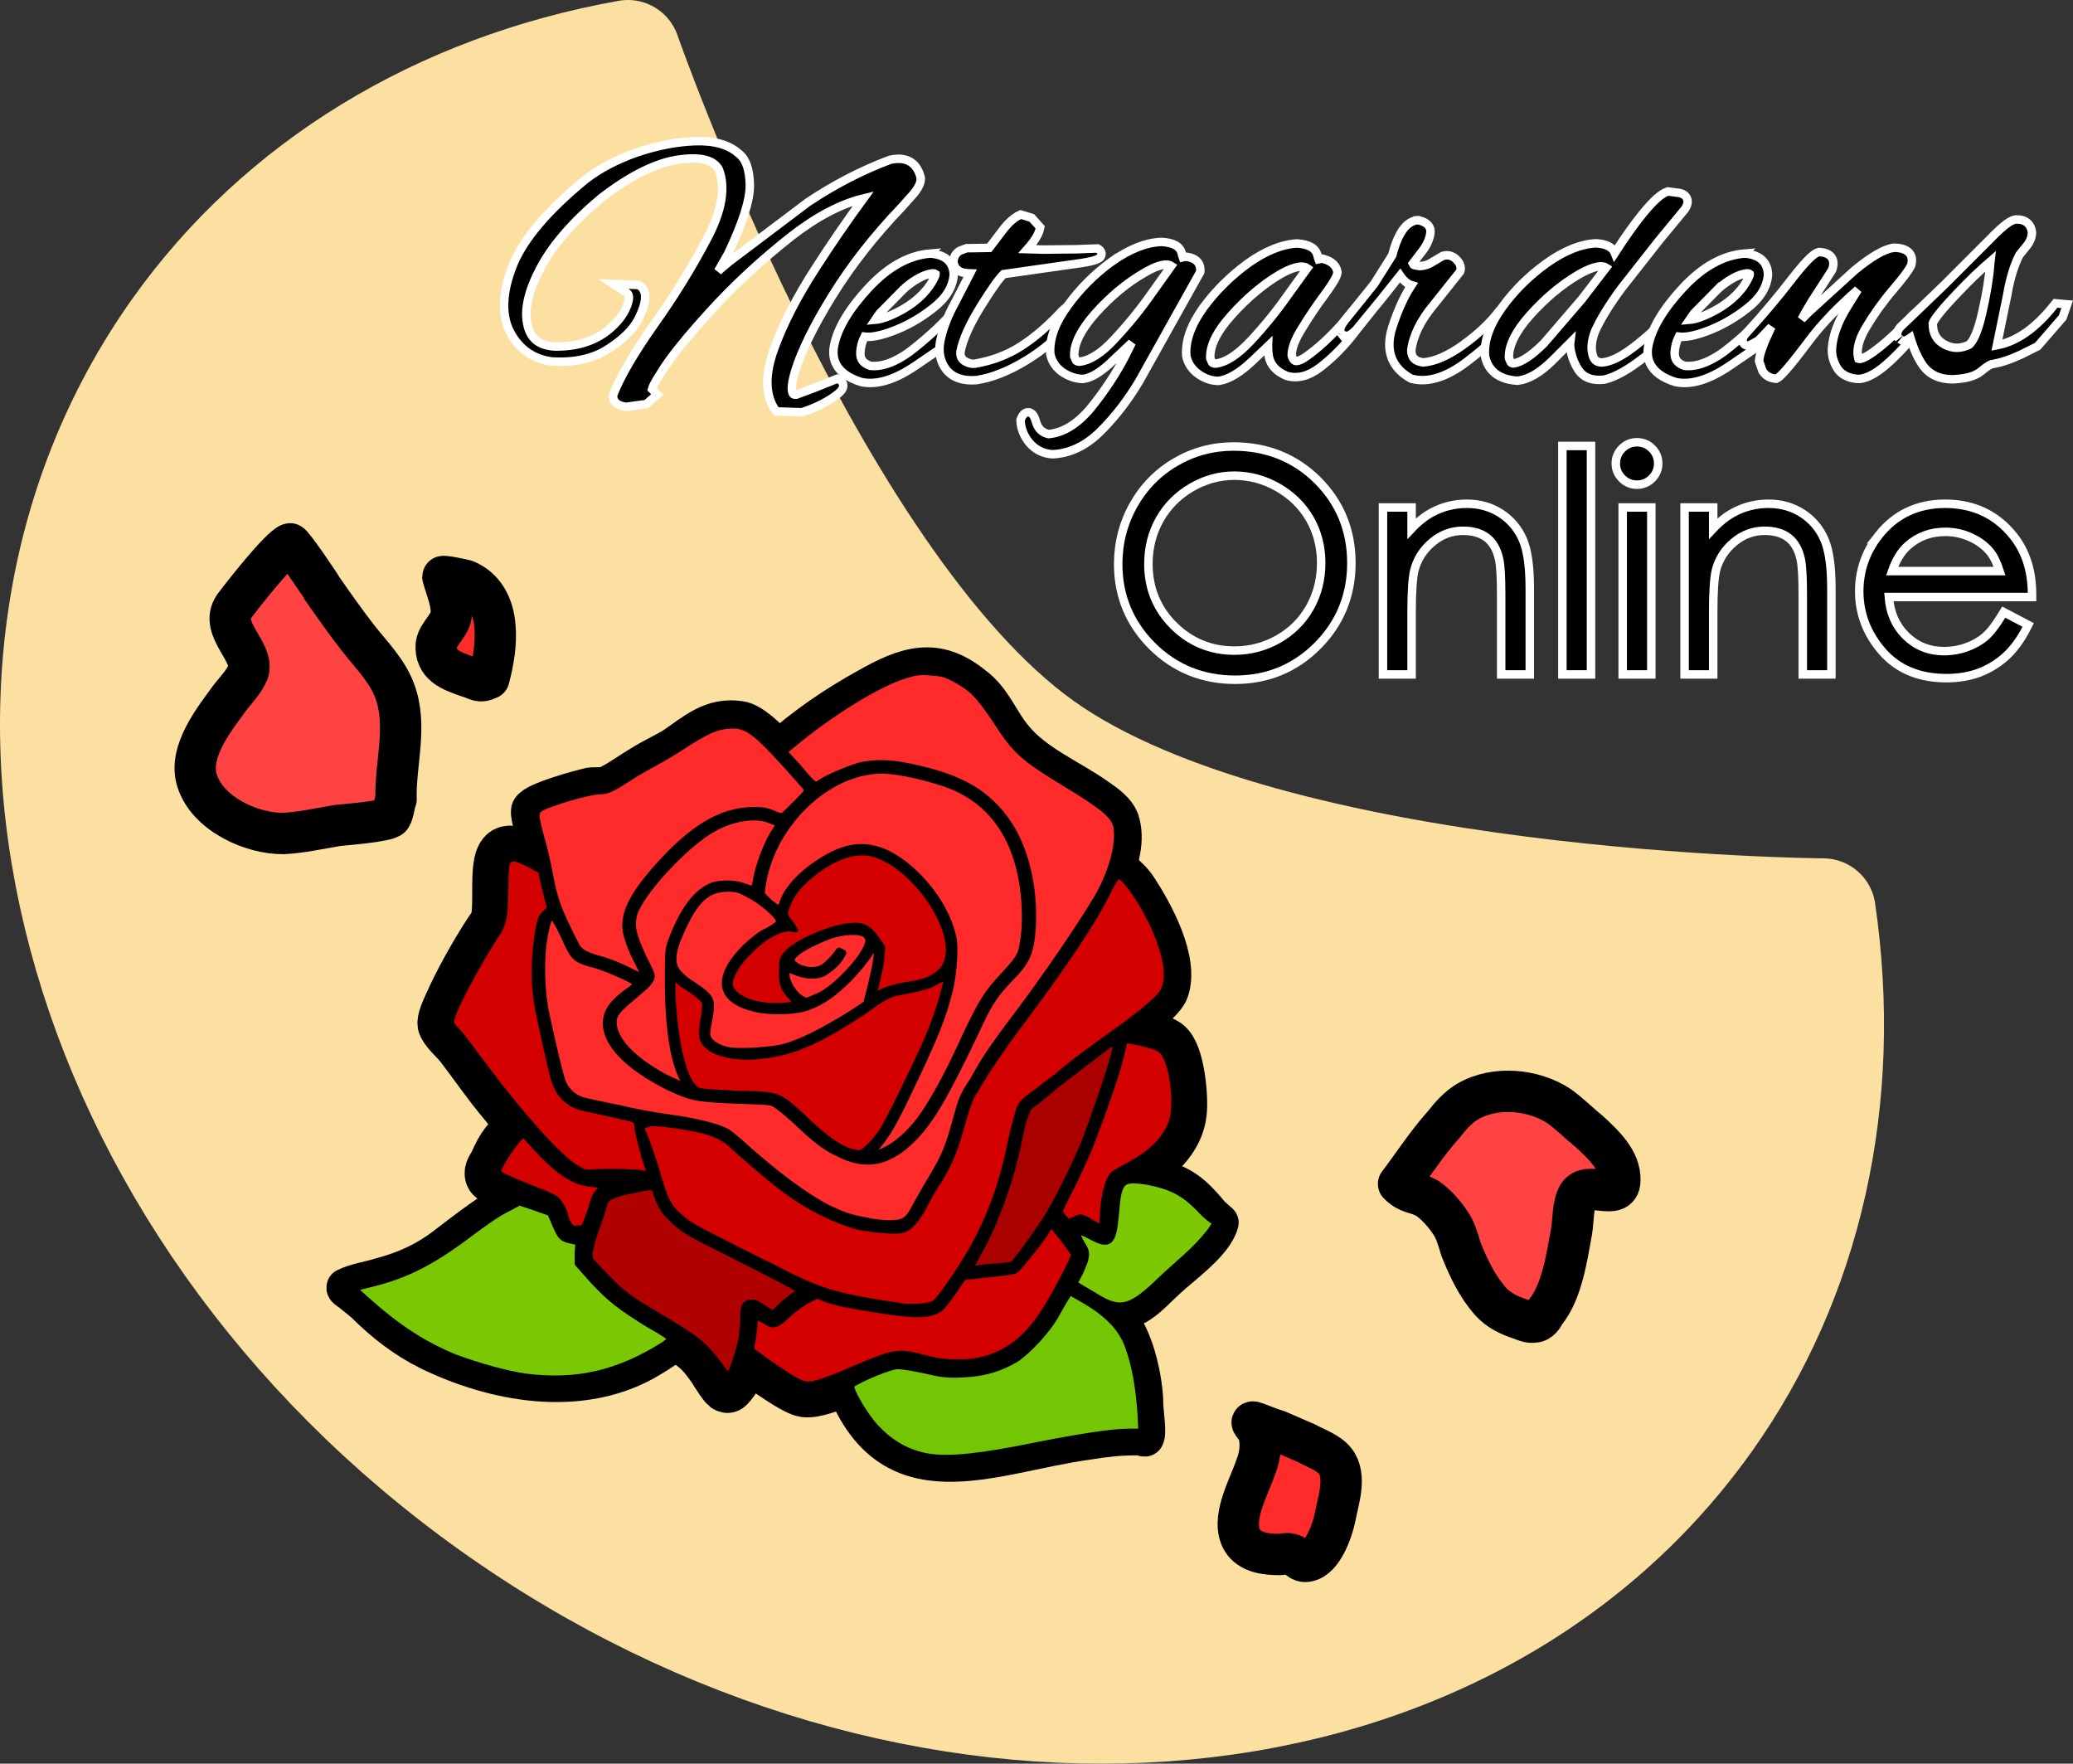 <?xml version="1.0" encoding="utf-8"?>
<!DOCTYPE svg PUBLIC "-//W3C//DTD SVG 20000303 Stylable//EN"   "http://www.w3.org/TR/2000/03/WD-SVG-20000303/DTD/svg-20000303-stylable.dtd">
<!-- Generator: Adobe Illustrator 9.0, SVG Export Plug-In  -->
<svg xmlns="http://www.w3.org/2000/svg" width="488.9pt" height="415.882pt" viewBox="0 0 488.9 415.882" xml:space="preserve">
	<rect x="0" y="0" width="488.9" height="415.882" fill="#333333" stroke="none"/>
	<g id="Layer_x0020_1" style="fill-rule:nonzero;clip-rule:nonzero;stroke:#000000;stroke-miterlimit:4;">
		<path style="fill-rule:evenodd;clip-rule:evenodd;fill:#FBE0A1;stroke:#FBE0A1;stroke-width:24.75;stroke-linecap:round;stroke-linejoin:round;" d="M429.979,214.774c0,0-129.812-0.811-183.922-39.399c-54.656-38.978-97.968-163-97.968-163
			C103.218,20.368,65.668,43.444,41.453,77.4c-58.789,82.437-25.64,206.882,74.23,278.104c99.869,71.22,228.508,62.152,287.295-20.282c23.956-33.592,33.466-76.118,27.002-120.447z"/>
		<path style="fill:#FF4343;stroke-width:9.75;stroke-linecap:round;stroke-linejoin:round;" d="M93.406,188.489c-0.258-8.357,2.789-17.226-0.31-25.547c-1.794-4.867-5.625-8.606-8.668-12.512c-3.044-3.905-5.773-7.816-8.501-11.726
			c-0.165-0.47-7.068-10.638-7.54-10.475c-2.355,0.817-11.364,12.282-13.225,14.828c-3.564,5.248,5.021,10.821,3.341,15.416c-0.919,2.218-2.633,3.973-4.032,5.727c-3.723,5.092-10.25,13.056-7.958,19.967c2.458,7.7,12.768,12.462,20.337,12.372
			c4.256-0.21,8.659-1.209,12.751-1.89c1.417-0.175,11.818-0.932,12.593-2.045c0.62-0.953,0.752-3.005,1.212-4.114z"/>
		<path style="fill:#FF2A2A;stroke-width:9.75;stroke-linecap:round;stroke-linejoin:round;" d="M115.298,159.993c1.056-3.957,1.793-8.225,1.428-12.32c-0.373-4.728-2.475-8.96-6.912-10.798c-0.476-0.152-5.377-1.197-5.373-0.882c0.661,2.516,2.12,5.81,1.995,8.493
			c0.036,2.838-3.096,4.769-3.537,7.455c-0.414,4.894,3.546,6.266,7.505,7.637c2.216,0.604,2.543,1.546,4.895,0.415z"/>
		<path style="fill:#FF4343;stroke-width:9.75;stroke-linecap:round;stroke-linejoin:round;" d="M329.839,279.159c3.567-4.685,6.69-9.592,10.705-14.052c1.561-2.006,3.345-4.015,5.575-5.352c6.468-3.792,15.612-2.9,21.634,1.115c2.453,1.783,4.684,4.015,7.136,6.021
			c3.122,2.899,7.36,6.691,7.138,11.598c-0.224,4.907-7.583-0.223-9.813,3.346c-1.338,2.229-1.114,5.799-1.562,8.476c-1.113,6.021-2.23,14.272-6.244,19.18c-0.447,0.892-1.339,2.23-2.454,2.23c-1.114,0.222-2.23-0.224-3.346-0.67
			c-2.675-0.892-5.128-2.008-7.136-4.237c-3.122-3.569-5.129-7.807-6.914-12.266c-0.669-2.231-1.337-4.685-2.676-6.469c-1.338-2.007-3.346-4.237-5.353-5.574c-2.9-1.562-4.237-0.894-6.69-3.346z"/>
		<path style="fill:#FF2A2A;stroke-width:9.75;stroke-linecap:round;stroke-linejoin:round;" d="M314.851,357.856c0.67-3.79,2.9-9.812,0-13.381c-1.561-2.007-4.906-3.121-6.913-4.237c-3.567-1.562-3.567-1.562-6.691-2.898c-1.561-0.446-3.122-1.115-4.906-1.784
			c-2.229-0.893-0.223,0.892,0.224,1.561c1.115,2.898,0.669,6.244-0.446,8.92c-1.563,4.685-6.021,12.268-3.123,17.175c1.784,2.898,5.577,3.345,8.699,3.345c0.892,0,2.007-0.446,2.899,0c1.338,0.223,2.006,2.006,3.791,1.561c3.569-0.668,5.798-7.138,6.467-10.26z"/>
		<g style="fill:#D40000;stroke-width:0.75;stroke-linecap:round;stroke-linejoin:round;">
			<path style="fill:none;stroke-width:7.5;" d="M198.573,224.119c-5.436,9.826-12.751,3.555-13.17,2.301c-0.418-0.627,1.463-2.091,1.463-2.091c2.718-2.091,16.098-8.57,18.606-3.554c0.836,1.882-1.882,5.018-2.718,6.271c-5.018,7.107-12.753,11.707-21.741,10.663
				c-2.928-0.21-6.9-0.836-8.781-3.556c-3.763-5.016,8.571-16.096,13.797-15.888c-7.108-9.407-18.396-14.633-24.876-1.463c-1.255,2.718-2.928,5.854-3.136,8.781c-0.419,6.271,8.152,7.526,8.989,10.661c0.628,2.718-2.09,7.735,0,9.826
				c2.299,2.298,7.317,2.508,10.244,2.508c3.764-0.21,6.899-0.627,10.453-2.09c6.48-2.3,12.752-6.48,18.396-10.244c0.837-0.627,1.463-1.463,2.509-1.882c3.344-1.882,7.734-1.046,11.288-2.926c2.301-1.255,4.182-3.137,4.6-5.645
				c1.464-9.617-11.916-26.341-21.951-25.505c-5.017,0.42-9.824,3.762-13.379,6.899c-2.717,2.299-4.39,5.644-4.808,8.989l-0.208,0.836c0.627,0.628,1.254,0.837,1.881,1.254"/>
			<path style="fill:none;stroke-width:9;" d="M178.714,211.158c1.463-19.232,19.023-32.403,32.194-30.104c7.108,1.046,15.26,2.928,20.696,7.526c8.153,6.69,11.08,17.142,11.08,27.178c0,2.926,0,6.063-1.046,8.778c-1.255,4.182-4.599,5.854-7.107,8.99
				c-3.344,4.182-5.227,9.617-7.526,14.425c-3.972,8.153-11.498,25.086-22.368,25.086c-6.481,0-11.916-5.018-16.515-9.407c-1.464-1.253-2.928-3.344-4.808-3.972c-5.018-1.882-10.872-0.837-15.889-1.254c-4.182-0.209-7.944-2.091-11.707-3.971
				c-3.972-2.302-8.572-5.229-10.871-9.409c-4.599-8.152,5.018-9.616,7.944-14.634c0.209-0.417-0.417-1.673-0.627-1.882c-1.673-3.973-4.39-7.316-3.763-11.707c0.836-4.39,4.39-8.361,7.108-11.497c6.271-7.108,14.425-14.635,24.668-13.379
				c1.045,0.208,4.809,2.09,4.809,2.09"/>
			<path style="fill:none;stroke-width:9.75;" d="M192.093,186.699c-3.554-3.344-12.334-15.679-17.561-16.516c-6.69-1.043-10.662,2.928-15.679,6.271c-2.509,1.464-5.227,2.719-7.526,4.182c-2.509,1.464-5.017,3.346-7.525,4.6c-1.255,0.836-3.345,0.418-4.599,0.626
				c-1.882,0.419-12.961,3.346-13.798,5.227c-0.417,1.045,2.299,9.825,2.509,9.825c0.836,4.182,1.254,8.363,2.509,12.334c0.627,2.301,2.09,4.181,2.926,6.271c0.837,1.673,1.463,4.39,3.136,5.646c2.09,1.672,5.435,1.672,7.943,2.717
				c1.463,0.627,6.899,3.555,7.525,3.555"/>
			<path style="fill:none;stroke-width:9.75;" d="M183.521,177.291c6.48-5.853,13.588-10.661,21.115-14.842c9.198-5.226,16.097-7.525,24.667-0.626c4.601,3.345,6.064,8.361,9.618,12.542c5.018,6.062,13.17,9.407,19.442,13.797c2.089,1.464,5.017,3.344,5.644,6.063
				c2.3,8.988-6.48,21.533-11.08,28.431c-5.018,7.525-10.452,14.842-15.888,22.16c-3.135,3.762-5.435,7.733-7.943,12.124c-0.419,0.627-1.045,1.255-1.255,2.092c-1.672,4.598-2.3,9.406-4.39,13.796c-1.463,3.555-3.972,6.691-5.854,10.243
				c-1.462,2.51-2.509,6.063-5.853,6.272c-11.08,0.836-21.533-5.437-29.895-12.544c-2.299-1.88-4.6-3.972-6.9-5.853c-1.463-1.045-2.509-2.718-4.18-3.554c-5.854-2.718-12.335-2.718-18.607-3.764c-3.553-0.627-6.898-1.672-10.452-2.508
				c-3.136-0.628-6.063-0.418-8.362-3.137c-2.509-3.135-2.926-8.361-3.972-12.125c-2.299-8.571-3.345-16.096-1.882-24.668c0.418-1.463,0.418-4.6,1.672-5.644c0.627-0.419,1.255-0.21,1.882-0.419"/>
			<path style="fill:none;stroke-width:9.75;" d="M263.17,204.259c1.675,1.882,3.764,3.346,5.017,5.435c3.556,5.437,9.828,16.726,7.317,23.833c-1.253,3.763-12.961,11.29-15.052,12.752c-5.017,3.346-9.616,7.107-14.215,10.871c-0.418,0.418-4.39,3.137-4.6,3.555
				c-0.208,0.418,0,1.044-0.208,1.254c-1.881,3.136-1.881,7.734-2.927,11.289c-2.509,9.616-6.064,19.023-11.917,27.386c-1.253,1.672-3.762,6.48-5.435,7.526c-3.972,2.299-12.543,0-16.725-0.629c-11.289-1.463-19.233-5.853-28.641-11.079
				c-5.853-3.345-12.961-5.436-17.769-10.243c-2.3-2.718-4.181-10.661-5.227-14.007c-0.627-1.463-2.3-6.897-2.09-6.897c0.836-1.047,1.673-0.419,1.882-1.674"/>
			<path style="fill:none;stroke-width:9;" d="M264.426,243.561c-1.046,8.363-0.21,4.599-3.974,15.472c-1.462,3.552-2.719,7.315-4.181,11.079c-3.345,8.361-7.735,16.933-13.17,24.04c-0.21,0.21-3.553,4.599-3.553,4.599c-2.092,0.837-4.601,0.629-6.69,0.837
				c-2.09,0.21-4.599,1.046-5.645,0.21"/>
			<path style="fill:none;stroke-width:12.75;" d="M128.541,204.259c0,0-5.854-3.762-8.78-3.136c-3.554,0.836-0.836,14.007-2.926,17.142c-2.718,3.765-7.317,11.709-9.826,17.144c0,0.209-2.717,5.227-2.09,6.271c0.836,1.672,2.926,3.345,4.182,5.017
				c3.344,4.392,6.479,8.99,10.034,13.172c3.763,4.6,11.917,15.47,17.561,17.56c3.345,1.045,7.734,0.209,11.08,0.209c2.09,0,5.017,1.046,6.689,0.627"/>
			<path style="fill:none;stroke-width:12.75;" d="M154.463,278.264c-3.973,1.046-8.152,1.046-11.707,3.136c-1.463,0.836-1.672,2.928-2.09,4.6c-0.836,1.881-3.345,8.152-2.927,11.08c0.209,1.253,2.509,2.927,3.555,3.973c6.062,7.734,14.633,10.451,22.16,15.887
				c2.299,1.672,3.763,3.764,5.226,5.854c0.209,0.417,2.718,4.39,2.928,3.972c3.136-3.346,4.39-8.78,4.807-13.169c0.209-1.256-0.208-4.392,0.628-5.436c0-0.21,4.809,3.344,5.645,2.927c1.254-0.628,2.09-2.091,3.136-2.927c1.671-1.465,4.18-2.928,6.271-3.555"/>
			<path style="fill:none;stroke-width:12.75;" d="M264.426,243.561c3.553,1.046,7.524,1.046,10.452,2.928c2.928,2.09,3.764,12.544,3.345,15.889c-0.628,6.062-5.854,10.66-10.872,13.38c-1.044,0.626-2.925,1.253-3.761,1.88c-2.928,2.509-1.466,11.498-2.721,13.798
				c-0.207,0.418-5.434-2.928-6.06-3.137c-0.836-0.209-1.883,1.882-3.138,1.465c-0.836-0.21-1.253-1.256-1.879-1.674l0.416-0.209c-0.626-0.627-1.252-0.836-2.089-1.254"/>
			<path style="fill:none;stroke-width:12.75;" d="M248.12,286.626c7.941,10.87,8.361,6.271,1.88,18.605c-6.271,12.334-14.006,18.606-27.803,17.351c-3.555-0.417-7.944-2.926-11.708-1.88c-5.017,1.254-16.516,7.735-20.697,7.107
				c-2.717-0.419-11.914-7.317-14.215-8.989"/>
			<path style="fill:none;stroke-width:12.75;" d="M123.522,265.304c-3.972,4.599-4.389,4.18-6.688,9.406c-0.419,0.628-1.046,1.464-0.836,2.3c0.209,1.463,11.916,5.436,14.215,6.48c1.464,0.837,1.882,6.063,3.763,7.317c1.881,0.627,4.809,0.417,6.063,0.417"/>
			<path style="fill:none;stroke-width:7.5;" d="M205.473,221.193c0.626,0.837,1.463,1.464,1.88,2.3c0.836,1.255-2.717,13.589-2.717,13.589"/>
			<path style="fill:none;stroke-width:7.5;" d="M186.866,224.329c-2.717,4.181-2.717,7.735,0.836,11.08c0.836,0.628,3.135,2.3,2.927,1.254"/>
			<path style="fill:none;stroke-width:7.5;" d="M224.496,224.957c-0.418,11.08-5.854,22.369-10.871,32.193c-1.254,2.719-2.3,5.645-3.972,8.154c-1.044,1.672-2.09,3.552-3.344,5.017c-0.627,0.418-1.046,1.045-1.672,1.463c-0.209,0.209-0.628,0.209-0.628,0.418
				c0,0.21,0,0.627,0,0.836"/>
			<path style="fill:none;stroke-width:7.5;" d="M158.225,223.701c-0.627,8.99-0.627,26.969,5.645,34.076"/>
			<path style="fill:none;stroke-width:9;" d="M133.349,286.208c-3.345-1.254-6.69-2.51-10.243-3.554c-3.136-0.837-15.679,9.406-17.979,11.079c-4.599,3.554-9.617,5.854-15.261,7.318c-2.509,0.835-5.854,1.253-8.362,2.507c-0.209,0.21,0.627,0.837,1.044,1.046
				c1.045,0.836,2.3,1.882,3.345,2.718c4.599,4.6,9.407,8.362,15.261,11.288c15.47,7.527,35.121,11.08,50.799,2.51c2.092-1.254,4.391-2.51,6.063-3.973c0.208-0.209,0.627,0,0.836-0.209c0.627-0.628,1.044-1.464,1.463-2.09"/>
			<path style="fill:none;stroke-width:9;" d="M198.783,325.302c10.87,29.894,34.702,17.56,57.699,14.424c3.762-0.627,7.525-1.045,11.288-1.045c0.626,0,1.044,0,1.673,0c0,0.209,0.626,0.418,0.626,0.209c0.629-0.837-0.207-6.272-0.207-7.526
				c0-5.645-2.092-15.262-5.646-19.651c-3.554-4.182-9.824-6.897-12.961-8.571"/>
			<path style="fill:none;stroke-width:9;" d="M261.498,308.996c6.271,1.045,9.408-3.345,13.797-7.317c3.556-3.346,11.08-8.571,12.335-13.38c0,0-1.881-1.672-2.091-1.881c-2.928-3.554-5.645-6.48-10.244-7.944c-2.3-0.627-4.598-0.836-6.688-1.254
				c-0.837,0-1.464-0.209-2.3-0.209c0,0-0.628-0.21-0.419,0c1.255,0.627,1.255,0.836,0.419-0.836"/>
			<path style="fill-rule:evenodd;clip-rule:evenodd;fill:#7AC703;stroke-width:1.5;" d="M124.151,324.674c-4.601-0.627-11.29-2.509-16.934-4.6c-7.525-3.136-13.38-6.899-21.324-14.007l-2.509-2.299l5.018-1.255c7.317-1.881,13.17-4.808,21.114-10.661
				c3.554-2.718,7.944-5.854,9.826-6.689l3.136-1.673l3.763,1.255l3.553,1.254l1.255,2.926c1.253,2.928,1.672,3.136,3.553,3.554l1.882,0.419l-0.209,2.509v2.507l3.345,3.765c3.971,4.39,6.898,6.688,13.798,10.87c2.717,1.465,4.807,2.927,4.807,3.137
				c0,0.209-0.835,0.836-1.671,1.463c-10.663,6.69-20.279,8.99-32.403,7.526z"/>
			<path style="fill-rule:evenodd;clip-rule:evenodd;fill:#72C603;stroke-width:1.5;" d="M218.852,343.49c-4.808-0.837-8.78-3.136-12.125-6.691c-2.509-2.508-6.062-8.57-6.062-10.034c0-0.626,7.317-3.972,10.453-4.599c0.835-0.209,3.343,0.21,6.479,0.836
				c4.391,1.046,5.854,1.255,9.617,1.046c5.018-0.209,8.78-1.465,12.335-3.555c2.926-1.882,7.734-7.108,9.615-10.661c0.836-1.465,1.881-3.345,2.301-3.973l0.836-1.254l3.971,2.3c5.227,3.136,8.363,6.479,9.826,10.661c1.462,3.973,2.509,9.408,2.926,15.89
				l0.209,4.179h-2.926c-4.183,0-11.915,1.256-21.533,3.137c-13.169,2.719-20.905,3.555-25.921,2.719z"/>
			<path style="fill-rule:evenodd;clip-rule:evenodd;fill:#7BC803;stroke-width:1.5;" d="M257.943,305.441c-2.089-1.253-3.97-2.3-4.178-2.509c-0.419,0-0.21-0.837,0.417-1.88c0.627-1.046,1.253-2.72,1.672-3.765c0.417-1.881,0.417-2.09-0.836-4.181
				c-1.672-2.927-1.045-3.344,2.089-1.672c4.598,2.51,5.436,1.88,6.063-5.436c0.629-7.735,1.256-8.362,7.736-7.316c5.225,1.046,8.154,2.509,11.705,6.063c1.673,1.881,3.347,3.135,3.555,3.135c1.882-0.418-2.089,4.599-6.271,8.362
				c-2.089,1.881-5.436,4.81-7.316,6.689c-6.271,5.854-8.779,6.271-14.635,2.509z"/>
			<path style="fill:#FF2A2A;" d="M207.353,270.321c2.3-2.719,4.182-6.063,7.317-12.753c6.481-13.379,8.362-18.397,9.826-24.668c0.837-3.972,1.254-9.826,0.628-12.125c-1.673-7.735-8.572-16.307-15.68-19.861c-5.854-2.717-11.08-1.881-18.188,3.345
				c-3.972,2.927-6.481,6.272-7.108,8.78c-0.209,0.418-0.418,0.836-0.418,0.836c-0.209,0-1.045-0.627-2.09-1.463l-1.673-1.672l0.209-1.674c1.881-13.588,14.006-26.131,26.55-26.967c3.763-0.418,12.961,1.672,17.978,3.762c9.826,4.182,15.47,13.171,16.515,26.341
				c0.418,4.808,0,9.826-0.837,12.333c-0.626,1.466-1.462,2.509-3.97,5.229c-3.764,3.971-5.227,6.271-8.99,14.215c-4.181,9.198-6.69,13.588-9.199,17.562c-3.344,5.225-7.734,8.988-11.288,10.034c-0.627,0.208-0.627,0,0.417-1.255z"/>
			<path style="fill:#FF2A2A;" d="M157.181,253.804c-7.734-4.18-12.125-8.779-12.125-12.752c0-1.672,0.836-2.718,4.391-5.644c3.136-2.718,3.553-2.928,4.39-4.391c0.418-1.044,0.418-1.044-1.882-5.645c-2.299-5.017-2.717-6.898-2.09-9.615
				c1.463-5.018,12.125-16.516,18.606-20.07c4.389-2.509,10.034-3.345,13.17-1.882l1.673,0.628l-1.463,2.299c-1.465,2.508-3.136,6.898-3.764,10.034c-0.208,1.254-0.417,2.299-0.627,2.509c0,0-0.836-0.21-1.882-0.627c-2.3-0.836-5.435-0.836-7.525-0.209
				c-3.972,1.462-7.317,5.853-10.034,13.17c-0.836,2.299-0.836,2.508-0.836,10.034c0,10.453,1.254,18.397,3.345,22.579c0.418,0.627,0.418,1.253,0.418,1.253c-0.21,0-1.882-0.836-3.763-1.673z"/>
			<path style="fill:#FF2A2A;" d="M204.427,287.462c-3.762-0.626-5.436-1.254-8.989-2.926c-5.227-2.719-12.125-7.736-20.696-15.471c-1.465-1.254-2.928-2.509-3.554-2.718c-2.09-1.044-6.899-2.3-12.962-3.136c-3.344-0.418-8.988-1.464-12.333-2.3
				c-3.345-0.626-6.898-1.463-7.944-1.673c-2.299-0.627-3.762-1.88-4.808-3.972c-0.627-1.464-2.509-9.407-3.972-16.306c-1.044-4.6-1.254-12.125-0.627-16.516c0.627-4.182,1.254-6.062,1.672-5.854c0.417,0.209,1.882,2.927,3.345,6.272
				c1.464,3.137,2.3,3.972,6.69,5.017c2.927,0.836,9.407,3.763,9.407,4.182c0,0-0.627,0.627-1.254,1.046c-4.181,2.927-5.854,5.225-5.854,8.151c0,5.228,5.435,10.663,15.051,15.471c5.436,2.508,6.481,2.718,15.471,3.137c5.853,0.208,8.152,0.208,9.198,0.626
				c0.836,0.418,2.718,1.883,5.436,4.391c4.599,4.391,6.898,6.063,9.616,7.316c6.689,3.556,12.334,2.509,18.188-3.346c4.39-4.388,7.735-10.243,14.842-25.086c3.135-6.897,4.391-8.779,7.944-12.543c4.391-4.39,5.226-6.479,5.646-12.962
				c0.418-8.988-1.673-17.978-5.646-24.04c-5.018-7.527-11.497-11.29-23.623-13.799c-5.018-1.043-8.571-1.043-12.125-0.208c-2.717,0.835-7.316,2.717-9.198,3.971c-1.046,0.836-1.046,1.045-5.018-3.764l-2.926-3.136l1.045-0.836
				c9.408-7.944,20.904-15.052,27.386-16.932c2.09-0.627,2.926-0.836,5.435-0.627c2.509,0.208,3.136,0.208,5.227,1.254c4.39,2.299,5.853,3.763,9.826,9.617c4.808,7.525,6.688,9.198,16.307,15.052c8.987,5.436,11.914,7.734,12.331,10.244
				c0.63,3.762-0.836,9.824-4.18,15.888c-3.553,6.062-12.333,19.232-21.323,30.939c-3.973,5.437-5.225,7.107-8.361,12.752c-2.509,3.764-2.719,4.599-3.972,9.198c-1.882,6.69-2.509,8.362-5.855,14.007c-1.672,2.718-3.344,5.853-3.972,6.899
				c-1.463,2.926-2.508,3.344-5.645,3.344c-1.463,0-3.762-0.209-5.226-0.627z"/>
			<path style="fill:#FF2A2A;" d="M147.564,228.091c-1.672-0.836-4.39-1.882-6.062-2.299c-3.136-0.836-4.6-1.674-5.227-2.927c-4.599-8.99-5.226-11.079-6.481-17.98c-0.417-2.09-1.254-5.643-1.881-7.733c-1.463-5.646-1.463-5.646,0.627-6.689
				c4.181-1.673,10.871-3.555,13.17-3.555c1.672,0,2.927-0.626,7.107-3.346c1.881-1.253,5.018-2.926,6.899-3.972c1.881-1.045,4.599-2.717,6.48-3.972c4.601-2.926,6.9-3.972,9.826-4.181c4.39-0.209,5.854,1.045,17.561,14.216c0.626,0.837,0.626,0.837-2.091,3.554
				c-1.671,1.672-2.927,2.926-3.136,2.926c-0.208,0-1.044-0.208-1.881-0.628c-1.463-0.626-2.3-0.836-4.599-0.836c-8.363,0-15.889,4.808-25.296,16.098c-4.391,5.436-6.063,9.407-5.227,13.38c0.209,1.045,1.045,3.553,2.091,5.645c1.044,2.09,1.881,3.762,1.881,3.762
				c0,0.42-0.837,0-3.763-1.463z"/>
			<path d="M150.49,276.174c-0.626,0-3.972-0.21-7.107-0.21l-5.435,0.21l-1.881-1.046c-3.763-2.091-12.961-12.334-22.159-24.668c-1.882-2.509-4.182-5.644-5.228-6.899c-1.88-1.881-2.09-2.3-1.88-3.136c0.417-2.3,5.853-12.752,11.08-20.695
				c0.835-1.465,1.045-2.301,1.463-4.808c0-1.674,0.208-4.809,0.208-6.9c0-5.853,0.419-6.271,5.018-3.973l2.718,1.465l0.417,1.881c0.209,1.255,0.836,3.137,1.046,4.392l0.627,2.298l-1.046,1.046c-0.836,0.836-1.253,1.463-1.672,3.971
				c-1.254,7.527-1.254,14.216,0.419,21.324c1.672,7.734,2.926,13.589,3.553,15.052c1.255,3.345,3.555,5.228,6.69,6.064c2.09,0.417,9.617,2.089,11.289,2.507c1.254,0.42,1.254,0.42,1.463,2.3c0.209,1.464,1.673,7.316,2.717,9.826c0,0.419,0,0.419-2.3,0z"/>
			<path d="M134.395,288.507c-0.418-0.627-0.837-1.671-0.837-2.299c-0.209-0.627-0.627-1.672-1.254-2.51c-0.836-1.463-1.253-1.671-8.781-4.598c-3.972-1.673-5.643-2.301-5.643-2.927c0-1.254,4.807-8.362,5.643-8.154c0.209,0.21,1.255,1.256,2.509,2.719
				c5.645,6.062,9.199,8.362,13.379,8.781l2.509,0.209l-0.836,0.835c-0.627,0.628-1.254,1.672-1.463,2.508c-0.209,0.627-0.627,2.51-1.254,3.765c-0.836,2.508-0.836,2.508-2.091,2.508c-1.045,0.209-1.254,0-1.881-0.837z"/>
			<path style="fill:#B00000;" d="M169.515,321.121c-3.345-4.391-4.809-5.646-15.052-11.707c-5.645-3.346-7.735-4.809-11.498-8.78l-3.554-3.763v-1.673c0.209-1.046,0.836-3.345,1.463-5.226c0.628-1.674,1.464-3.973,1.673-4.809c0.209-0.836,0.418-1.673,0.627-1.882
				c0.417-0.836,2.927-1.672,6.272-2.3c4.599-1.045,4.599-1.045,5.017,0.628c0.836,2.509,1.882,4.39,3.762,6.062c2.509,2.509,3.972,3.345,12.335,7.526c10.871,5.436,17.561,8.99,17.561,9.198c0,0-0.418,0.419-0.836,0.628c-0.628,0.417-1.881,1.463-3.136,2.507
				l-1.882,1.883l-2.3-1.464c-1.882-1.255-2.089-1.255-3.345-1.045c-1.463,0.418-1.673,1.045-1.673,3.972c0,1.046-0.208,3.346-0.417,4.809c-0.626,2.926-2.299,8.153-2.718,8.153c-0.208,0-1.254-1.256-2.299-2.718z"/>
			<path d="M186.449,324.465c-1.463-1.047-4.182-2.719-5.854-3.973l-3.136-2.298l0.419-2.51c0.208-1.254,0.417-2.927,0.417-3.556c0-0.626,0.209-1.253,0.209-1.253c0.209,0,0.836,0.418,1.672,0.836c2.09,1.463,3.136,1.254,5.853-1.463
				c1.463-1.254,3.345-2.719,4.6-3.345l2.091-1.046l2.09,0.836c3.345,1.046,4.39,1.255,10.871,2.301c10.035,1.672,13.588,1.672,16.307-0.209c0.417-0.42,1.881-2.092,3.136-3.972l2.299-3.346l3.554-0.417c8.153-0.837,8.362-0.837,9.198-1.673
				c1.045-1.047,4.599-5.435,6.48-8.154l1.254-2.09l2.51,3.136c1.253,1.674,2.508,3.345,2.508,3.554c0,1.046-5.018,10.452-7.315,13.798c-3.137,4.809-6.899,8.152-11.289,9.825c-2.718,1.045-4.6,1.463-8.572,1.463c-3.136,0-4.389-0.208-7.734-1.044
				c-6.272-1.672-7.108-1.465-16.935,2.716c-5.853,2.51-8.78,3.556-10.452,3.556c-1.045,0-2.09-0.419-4.181-1.673z"/>
			<path d="M257.733,288.089c-2.298-1.463-2.924-1.672-4.387-0.836c-0.628,0.209-1.256,0.627-1.256,0.627c-0.21,0-0.419-0.627-1.046-1.044l-0.836-1.255l2.51-5.018c1.464-2.718,3.343-7.108,4.389-9.407c3.345-8.362,7.318-20.068,7.737-22.788
				c0.417-1.462,0.626-2.508,0.626-2.716c0.417-0.21,6.688,1.254,7.735,1.88c1.253,0.836,2.298,2.928,2.925,6.691c0.838,4.598,0.628,9.197-0.627,11.497c-1.881,3.763-5.017,6.48-10.242,9.199c-1.463,0.837-3.138,1.673-3.347,2.299
				c-1.046,1.464-1.672,4.181-2.089,7.944c0,2.299-0.21,3.762-0.42,3.762c-0.207,0-1.043-0.418-1.673-0.836z"/>
			<path style="fill:#AA0000;" d="M229.513,298.75c0-0.208,0.419-1.044,1.046-2.299c3.972-6.479,8.153-17.769,10.034-27.176c0.418-2.3,1.045-5.019,1.463-5.854c0.21-0.837,0.628-1.463,0.628-1.673c0-0.207,0.835-1.044,1.881-1.672
				c1.047-0.837,3.136-2.509,4.809-3.972c3.554-2.719,10.87-8.362,12.332-9.408l1.255-0.626l-0.417,1.881c-0.209,1.673-4.39,14.216-7.315,21.741c-2.301,5.436-6.48,14.006-8.99,17.77c-2.719,4.181-7.107,10.244-7.734,10.451c-0.419,0-2.3,0.419-4.599,0.419
				c-2.092,0.21-3.972,0.418-4.182,0.629c-0.209,0-0.209,0-0.209-0.211z"/>
			<path d="M213.207,307.741c-16.098-2.3-20.069-3.553-31.149-9.408c-3.136-1.462-8.781-4.388-12.543-6.271c-5.645-2.926-7.317-3.763-8.989-5.435c-2.718-2.299-3.345-3.555-5.854-12.334c-1.253-3.554-2.299-6.898-2.718-7.316c-0.208-0.628-0.417-1.046-0.417-1.046
				c1.672-0.836,1.882-0.836,4.809-0.626c9.825,1.253,13.17,2.298,16.096,5.017c2.928,2.717,10.036,8.78,12.962,10.871c5.435,3.972,11.499,6.897,16.724,8.361c2.926,0.627,8.572,1.255,10.662,0.836c1.672-0.417,3.136-1.882,5.018-5.017
				c0.836-1.674,2.508-4.809,3.972-6.899c2.718-4.6,3.763-7.107,5.645-14.005c1.045-3.556,1.673-5.436,2.509-6.691c0.626-1.045,2.09-3.343,3.343-5.436c1.255-1.881,4.391-6.48,6.899-9.825c11.497-15.261,18.815-26.341,21.74-32.822
				c1.465-2.508,1.675-2.926,2.092-2.717c1.672,0.837,5.436,6.48,7.735,11.498c2.926,6.481,3.972,11.916,2.3,15.052c-0.627,1.464-5.436,5.436-9.826,8.571c-7.944,5.645-12.125,8.78-15.469,11.706c-2.092,1.464-4.6,3.556-5.855,4.392
				c-1.881,1.463-2.299,1.881-2.926,3.553c-0.417,1.255-1.254,4.392-1.882,7.317c-1.671,8.571-4.18,15.889-7.735,22.787c-2.508,5.018-8.988,14.634-10.243,15.261c-1.046,0.627-5.019,0.836-6.899,0.627z"/>
			<path d="M199.828,270.948c-2.926-1.255-5.854-3.554-10.453-7.944c-5.645-5.227-5.645-5.227-15.469-5.436c-4.182-0.208-8.154-0.418-8.781-0.627c-2.928-0.627-5.227-8.572-6.063-20.068c-0.208-3.137-0.208-5.646,0-5.646c0-0.209,0.419,0,0.836,0.418
				c0.418,0.419,1.882,1.465,3.345,2.3c1.673,1.255,2.509,2.092,2.719,2.509c0,0.419,0,2.299-0.419,3.972c-0.627,3.972-0.417,5.228,1.463,6.69c1.882,1.672,6.481,2.718,11.499,2.3c7.944-0.628,14.426-3.345,25.086-10.453c5.854-4.181,6.69-4.391,9.408-4.81
				c4.39-0.836,6.689-1.462,8.153-2.508c0.836-0.418,1.672-0.836,1.672-0.627c0.208,1.046-2.718,10.453-5.228,15.679c-2.926,6.481-8.362,17.561-9.824,19.86c-2.091,2.927-4.182,5.019-5.228,5.019c-0.418,0-1.463-0.21-2.717-0.628z"/>
			<path style="fill:#FF2A2A;" d="M188.539,234.782c-1.464-1.255-2.717-3.555-2.717-5.017c0-0.628,0.208-1.047,0.208-0.837c3.136,1.463,5.645,1.881,7.944,1.046c1.464-0.629,3.972-2.719,4.809-4.391c0.626-1.047,0.626-1.047-0.209-1.465
				c-0.836-0.418-0.836-0.418-1.254,0.21c-0.626,1.045-2.718,3.136-3.553,3.554c-1.465,0.836-3.765,0.627-5.437-0.209c-0.627-0.418-1.254-0.836-1.254-1.045c-0.418-1.255,3.346-3.555,8.781-5.645c3.135-1.047,7.108-1.254,8.151-0.209
				c0.837,0.836,0.628,1.672-1.043,4.391c-2.3,3.344-6.481,7.525-9.617,9.197c-1.464,0.628-2.926,1.255-3.136,1.255c-0.419,0-1.045-0.418-1.672-0.836z"/>
			<path style="fill:#FF2A2A;" d="M172.023,247.326c-2.299-0.419-3.972-1.465-4.599-2.509c-0.418-0.837-0.418-1.465,0.209-4.392c0.836-5.017,0.627-5.435-4.391-8.78c-1.463-0.836-2.926-2.3-3.345-2.927c-1.254-1.673-0.836-4.809,0.836-8.361
				c3.346-7.735,6.064-10.454,10.872-10.454c2.09,0,2.717,0.211,5.017,1.465c2.509,1.254,6.481,4.599,6.69,5.644c0.208,0.628-0.209,0.837-2.299,2.09c-1.882,0.836-3.346,2.092-5.437,3.973c-7.315,7.317-6.479,12.963,2.091,15.052
				c2.717,0.837,8.154,0.837,11.289,0.209c3.554-0.836,7.316-3.135,10.662-6.479c2.3-2.09,5.854-6.481,6.272-7.736c0.208-0.418,0.208-0.626,0.418-0.418c0.418,0.628,0,3.345-1.255,8.572l-1.045,4.181l-3.136,2.091c-6.689,4.181-12.333,7.108-16.723,8.152
				c-3.135,0.629-9.617,1.046-12.125,0.629z"/>
			<path d="M179.758,236.663c-3.972-0.626-6.899-2.3-7.317-4.39c-0.208-1.464,1.465-4.809,4.391-7.525c3.553-3.764,7.525-5.854,9.825-5.437c0.628,0.209,1.254,0.209,1.254,0c0,0-0.626-0.836-1.254-1.882c-1.253-1.463-1.253-1.671-1.044-2.717
				c1.044-3.763,3.553-6.69,8.361-10.033c5.227-3.346,9.408-4.182,13.379-2.51c7.944,3.136,16.098,14.424,16.098,21.74c0,4.6-2.926,7.108-9.197,7.945c-2.928,0.418-4.809,1.045-6.271,1.672c-0.836,0.418-1.465,0.836-1.465,0.836s0.209-1.253,0.628-2.926
				c0.417-1.883,1.044-4.392,1.044-5.645l0.209-2.51l-1.463-2.09c-1.883-2.718-3.555-3.554-6.691-3.136c-4.389,0.418-11.706,3.554-14.423,6.062c-1.255,1.255-1.464,1.674-1.673,2.927c-0.209,4.81,0,5.854,2.09,8.154c0.627,0.627,1.045,1.254,0.836,1.254
				c-0.209,0.419-5.435,0.628-7.317,0.209z"/>
		</g>
		<g style="stroke:none;">
			<g>
				<g>
					<path d="M163.758,33.298h-0.001c-4.351,0.175-8.956,1.083-13.689,2.699c-4.759,1.685-8.819,3.835-12.078,6.395c-8.991,7.377-14.751,14.238-17.137,20.406c-2.429,6.286-2.615,11.502-0.554,15.506c2.15,4.056,5.48,6.387,9.902,6.939
						c5.267,0.302,9.662-0.669,13.129-2.882c3.434-2.19,5.819-4.498,7.089-6.859c0.81-1.595,3.243-6.383,0.417-8.151l-0.224-0.14l-5.97-0.25l3.071,1.991c0.399,0.259,0.817,0.72,0.511,2.003c-0.311,1.344-0.941,2.654-1.876,3.902
						c-3.635,4.666-8.681,6.914-15.416,6.857c-3.743-0.202-5.837-1.85-6.544-5.184c-0.799-3.458,0.205-7.881,2.981-13.161c2.83-5.439,7.688-11.053,14.441-16.69c6.963-5.359,13.206-8.423,18.525-9.082c4.979-0.674,8.08,0.148,9.229,2.443
						c1.609,4.216,0.679,9.712-2.804,16.244c-3.557,6.772-7.756,13.571-12.485,20.215c-4.752,6.755-7.98,12.285-9.596,16.44l-0.043,0.11l-0.016,0.118c-0.091,0.677,0.007,2.299,2.888,2.744l0.144,0.022l4.801-0.659l2.558-2.271c0,0-1.01-1.009-1.236-1.235
						c0.091-0.362,0.469-1.363,2.067-3.81c1.974-3.326,5.869-8.184,11.601-14.475c5.744-6.309,12.225-12.303,19.26-17.818c6.033-4.692,11.694-7.594,16.923-8.864c-3.806,5.208-7.626,10.733-11.379,16.588c-4.292,6.637-7.543,12.968-9.663,18.814
						c-1.074,2.932-1.61,5.582-1.61,7.935c0,2.49,0.601,4.647,1.804,6.451l0.286,0.429l6.071,0.191l0.167-0.054c2.698-0.882,5.081-2.015,7.08-3.366c1.841-1.211,2.564-2.084,2.486-3.006c-0.028-0.332-0.198-0.941-1.022-1.301l-0.383-0.168l-5.086,2.034
						c0,0-4.35,1.631-4.618,1.732c-0.312,0.015-0.54-0.035-0.671-0.154c-0.217-0.197-0.336-0.671-0.336-1.334c0-1.004,0.271-2.398,0.805-4.143c1.45-4.738,4.402-10.721,8.775-17.784c4.383-7.081,9.856-14.064,16.267-20.756l2.842-3.184
						c1.16-1.417,1.709-2.563,1.709-3.536l-0.011-0.296l-0.022-0.061c-0.867-3.533-3.414-5.008-7.169-4.153l-0.066,0.015l-0.063,0.023c-6.594,2.467-13.098,5.834-19.333,10.01l-18.491,13.953c-0.919,0.759-1.797,1.513-2.633,2.262
						c0.873-1.528,2.311-4.042,2.311-4.042c3.491-7.328,5.171-12.608,5.171-16.209c-0.065-3.8-0.954-6.265-2.717-7.553c-2.278-2.042-5.791-3.018-10.363-2.838z"/>
					<path style="fill:none;stroke:#FFFFFF;stroke-width:2;" d="M163.758,33.298h-0.001c-4.351,0.175-8.956,1.083-13.689,2.699c-4.759,1.685-8.819,3.835-12.078,6.395c-8.991,7.377-14.751,14.238-17.137,20.406c-2.429,6.286-2.615,11.502-0.554,15.506
						c2.15,4.056,5.48,6.387,9.902,6.939c5.267,0.302,9.662-0.669,13.129-2.882c3.434-2.19,5.819-4.498,7.089-6.859c0.81-1.595,3.243-6.383,0.417-8.151l-0.224-0.14l-5.97-0.25l3.071,1.991c0.399,0.259,0.817,0.72,0.511,2.003c-0.311,1.344-0.941,2.654-1.876,3.902
						c-3.635,4.666-8.681,6.914-15.416,6.857c-3.743-0.202-5.837-1.85-6.544-5.184c-0.799-3.458,0.205-7.881,2.981-13.161c2.83-5.439,7.688-11.053,14.441-16.69c6.963-5.359,13.206-8.423,18.525-9.082c4.979-0.674,8.08,0.148,9.229,2.443
						c1.609,4.216,0.679,9.712-2.804,16.244c-3.557,6.772-7.756,13.571-12.485,20.215c-4.752,6.755-7.98,12.285-9.596,16.44l-0.043,0.11l-0.016,0.118c-0.091,0.677,0.007,2.299,2.888,2.744l0.144,0.022l4.801-0.659l2.558-2.271c0,0-1.01-1.009-1.236-1.235
						c0.091-0.362,0.469-1.363,2.067-3.81c1.974-3.326,5.869-8.184,11.601-14.475c5.744-6.309,12.225-12.303,19.26-17.818c6.033-4.692,11.694-7.594,16.923-8.864c-3.806,5.208-7.626,10.733-11.379,16.588c-4.292,6.637-7.543,12.968-9.663,18.814
						c-1.074,2.932-1.61,5.582-1.61,7.935c0,2.49,0.601,4.647,1.804,6.451l0.286,0.429l6.071,0.191l0.167-0.054c2.698-0.882,5.081-2.015,7.08-3.366c1.841-1.211,2.564-2.084,2.486-3.006c-0.028-0.332-0.198-0.941-1.022-1.301l-0.383-0.168l-5.086,2.034
						c0,0-4.35,1.631-4.618,1.732c-0.312,0.015-0.54-0.035-0.671-0.154c-0.217-0.197-0.336-0.671-0.336-1.334c0-1.004,0.271-2.398,0.805-4.143c1.45-4.738,4.402-10.721,8.775-17.784c4.383-7.081,9.856-14.064,16.267-20.756l2.842-3.184
						c1.16-1.417,1.709-2.563,1.709-3.536l-0.011-0.296l-0.022-0.061c-0.867-3.533-3.414-5.008-7.169-4.153l-0.066,0.015l-0.063,0.023c-6.594,2.467-13.098,5.834-19.333,10.01l-18.491,13.953c-0.919,0.759-1.797,1.513-2.633,2.262
						c0.873-1.528,2.311-4.042,2.311-4.042c3.491-7.328,5.171-12.608,5.171-16.209c-0.065-3.8-0.954-6.265-2.717-7.553c-2.278-2.042-5.791-3.018-10.363-2.838z"/>
				</g>
				<g>
					<path d="M219.327,59.795c-5.016,0.418-9.889,3.139-14.484,8.087c-4.544,4.894-7.27,9.422-8.1,13.458c-0.632,2.891-0.037,6.768,6.403,8.755c3.654,0.761,7.935-0.554,12.814-3.886l7.128-4.867l5.626-7.12l0.047-0.097c0.465-0.955,1.168-2.396,0.227-3.128
						c-0.941-0.731-2.161,0.303-2.968,0.988l-0.083,0.071l-0.066,0.087c-2.104,2.769-5.353,5.958-9.657,9.479c-4.101,3.41-7.772,4.97-10.923,4.654c-1.642-0.555-2.387-1.462-2.387-2.94c0.044-1.488,0.41-2.795,0.984-3.951c1.539,0.192,3.621-0.178,6.559-1.259
						c3.327-1.226,6.521-3.029,9.494-5.36c3.119-2.384,4.802-5.101,4.992-8.067c-0.096-2.11-1.12-4.562-5.445-4.903l-0.081-0.006l-0.081,0.007z M213.29,67.984c2.471-2.106,4.732-3.309,6.666-3.536c0.5,0.034,0.67,0.136,0.684,0.147
						c0.001,0.008,0.003,0.012,0.003,0.038c0,0.056-0.01,0.155-0.056,0.311c-1.348,3.146-3.963,5.887-7.735,8.043c-3.15,1.73-5.132,2.315-6.427,2.421c0.517-0.753,0.988-1.439,1.038-1.512c0.122-0.124,5.829-5.913,5.829-5.913z"/>
					<path style="fill:none;stroke:#FFFFFF;stroke-width:2;" d="M219.327,59.795c-5.016,0.418-9.889,3.139-14.484,8.087c-4.544,4.894-7.27,9.422-8.1,13.458c-0.632,2.891-0.037,6.768,6.403,8.755c3.654,0.761,7.935-0.554,12.814-3.886l7.128-4.867l5.626-7.12
						l0.047-0.097c0.465-0.955,1.168-2.396,0.227-3.128c-0.941-0.731-2.161,0.303-2.968,0.988l-0.083,0.071l-0.066,0.087c-2.104,2.769-5.353,5.958-9.657,9.479c-4.101,3.41-7.772,4.97-10.923,4.654c-1.642-0.555-2.387-1.462-2.387-2.94
						c0.044-1.488,0.41-2.795,0.984-3.951c1.539,0.192,3.621-0.178,6.559-1.259c3.327-1.226,6.521-3.029,9.494-5.36c3.119-2.384,4.802-5.101,4.992-8.067c-0.096-2.11-1.12-4.562-5.445-4.903l-0.081-0.006l-0.081,0.007z M213.29,67.984
						c2.471-2.106,4.732-3.309,6.666-3.536c0.5,0.034,0.67,0.136,0.684,0.147c0.001,0.008,0.003,0.012,0.003,0.038c0,0.056-0.01,0.155-0.056,0.311c-1.348,3.146-3.963,5.887-7.735,8.043c-3.15,1.73-5.132,2.315-6.427,2.421c0.517-0.753,0.988-1.439,1.038-1.512
						c0.122-0.124,5.829-5.913,5.829-5.913z"/>
				</g>
				<g>
					<path d="M240.376,50.764c-1.359,0.648-2.709,1.894-4.128,3.809l0.007-0.01c0,0-2.466,3.242-2.952,3.881c-0.795,0.013-4.638,0.078-4.638,0.078h-0.677l-1.622,0.609l-0.078,0.046c-0.851,0.51-1.342,1.342-1.42,2.405l-0.007,0.095l0.011,0.095
						c0.166,1.421,1.1,2.337,2.629,2.581c0.452,0.072,0.869,0.091,1.284,0.108c-1.066,2.07-3.554,6.899-3.554,6.899c-1.676,3.003-2.86,6.085-3.503,9.132c-0.108,0.633-0.162,1.243-0.162,1.83c0,1.868,0.547,3.5,1.633,4.884c1.536,1.87,3.919,2.682,7.099,2.429
						c3.604-0.538,7.492-2.077,11.626-4.581c4.115-2.492,7.732-5.58,10.75-9.178c1.299-1.917,1.987-3.085,1.14-3.854c-0.875-0.794-2.025,0.156-3.14,1.073l-0.053,0.043l-0.046,0.05c-3.285,3.564-6.58,6.41-9.792,8.459c-3.125,2.027-6.792,3.415-10.905,4.127
						c-0.747,0.081-1.545-0.125-2.381-0.637c-0.672-0.424-0.99-1.031-0.99-1.905l0.013-0.32c0.529-2.774,2.122-6.366,4.721-10.57c2.493-4.03,4.308-6.586,5.443-7.699c0.632-0.09,7.423-1.06,7.423-1.06l10.845-1.537c3.743-0.59,4.821-1.08,4.821-2.184
						c0-0.257-0.088-0.742-0.681-1.108l-0.259-0.16l-4.915,0.181l-7.915,0.085c0,0-1.976-0.056-3.716-0.106c1.633-1.841,2.603-3.375,2.906-4.637l0.122-0.509l-1.987-2.222l-2.604-0.792l-0.351,0.167z"/>
					<path style="fill:none;stroke:#FFFFFF;stroke-width:2;" d="M240.376,50.764c-1.359,0.648-2.709,1.894-4.128,3.809l0.007-0.01c0,0-2.466,3.242-2.952,3.881c-0.795,0.013-4.638,0.078-4.638,0.078h-0.677l-1.622,0.609l-0.078,0.046
						c-0.851,0.51-1.342,1.342-1.42,2.405l-0.007,0.095l0.011,0.095c0.166,1.421,1.1,2.337,2.629,2.581c0.452,0.072,0.869,0.091,1.284,0.108c-1.066,2.07-3.554,6.899-3.554,6.899c-1.676,3.003-2.86,6.085-3.503,9.132c-0.108,0.633-0.162,1.243-0.162,1.83
						c0,1.868,0.547,3.5,1.633,4.884c1.536,1.87,3.919,2.682,7.099,2.429c3.604-0.538,7.492-2.077,11.626-4.581c4.115-2.492,7.732-5.58,10.75-9.178c1.299-1.917,1.987-3.085,1.14-3.854c-0.875-0.794-2.025,0.156-3.14,1.073l-0.053,0.043l-0.046,0.05
						c-3.285,3.564-6.58,6.41-9.792,8.459c-3.125,2.027-6.792,3.415-10.905,4.127c-0.747,0.081-1.545-0.125-2.381-0.637c-0.672-0.424-0.99-1.031-0.99-1.905l0.013-0.32c0.529-2.774,2.122-6.366,4.721-10.57c2.493-4.03,4.308-6.586,5.443-7.699
						c0.632-0.09,7.423-1.06,7.423-1.06l10.845-1.537c3.743-0.59,4.821-1.08,4.821-2.184c0-0.257-0.088-0.742-0.681-1.108l-0.259-0.16l-4.915,0.181l-7.915,0.085c0,0-1.976-0.056-3.716-0.106c1.633-1.841,2.603-3.375,2.906-4.637l0.122-0.509l-1.987-2.222
						l-2.604-0.792l-0.351,0.167z"/>
				</g>
				<g>
					<path d="M262.207,61.664l-0.013,0.009c-4.053,2.953-7.547,6.447-10.385,10.386c-2.969,4.039-4.354,7.853-4.112,11.328l0.005,0.064l0.013,0.063c0.334,1.669,1.268,3.081,2.775,4.194c1.554,1.04,3.136,1.584,4.739,1.646l0.059,0.002l0.059-0.004
						c1.658-0.132,3.635-1.217,6.043-3.315c0,0,4.372-4.131,5.523-5.22c-0.701,1.416-1.526,3.083-1.526,3.083c-2.225,4.281-5.002,8.474-8.245,12.446c-3.113,3.691-6.426,5.707-9.839,6.012c-1.589-0.354-2.559-1.325-3.02-3.072c-0.196-0.636-0.627-2.029-1.765-2.075
						c-1.088-0.044-1.572,1.162-1.753,1.616l-0.079,0.197l0.008,0.212c0.067,1.809,0.773,3.559,2.101,5.203c1.46,1.657,3.272,2.545,5.413,2.674c4.159-0.182,7.972-2.033,11.439-5.5c3.344-3.343,6.382-7.287,9.032-11.721l6.591-11.807l7.788-13.935l0.019-0.214
						c0.076-0.876-0.089-2.96-3.254-3.384l-0.173-0.023c0,0-0.434,0.093-0.688,0.148c-0.07-0.2-0.158-0.49-0.257-0.96c-0.412-1.649-2.015-2.535-4.772-2.672c-3.623,0.119-7.54,1.673-11.726,4.621z M253.346,83.699c0-2.792,1.671-6.083,4.976-9.793
						c3.608-4.052,7.517-7.288,11.616-9.616c2.198-1.295,4.911-2.48,6.29-1.585c-0.831,1.164-4.609,6.455-4.609,6.455c-2.583,3.705-5.541,7.345-8.798,10.828c-3.03,3.294-5.826,5.068-8.321,5.303c-0.547-0.058-0.696-0.239-0.737-0.313
						c-0.052-0.12-0.306-0.714-0.404-0.944c-0.006-0.111-0.012-0.221-0.012-0.333z"/>
					<path style="fill:none;stroke:#FFFFFF;stroke-width:2;" d="M262.207,61.664l-0.013,0.009c-4.053,2.953-7.547,6.447-10.385,10.386c-2.969,4.039-4.354,7.853-4.112,11.328l0.005,0.064l0.013,0.063c0.334,1.669,1.268,3.081,2.775,4.194
						c1.554,1.04,3.136,1.584,4.739,1.646l0.059,0.002l0.059-0.004c1.658-0.132,3.635-1.217,6.043-3.315c0,0,4.372-4.131,5.523-5.22c-0.701,1.416-1.526,3.083-1.526,3.083c-2.225,4.281-5.002,8.474-8.245,12.446c-3.113,3.691-6.426,5.707-9.839,6.012
						c-1.589-0.354-2.559-1.325-3.02-3.072c-0.196-0.636-0.627-2.029-1.765-2.075c-1.088-0.044-1.572,1.162-1.753,1.616l-0.079,0.197l0.008,0.212c0.067,1.809,0.773,3.559,2.101,5.203c1.46,1.657,3.272,2.545,5.413,2.674c4.159-0.182,7.972-2.033,11.439-5.5
						c3.344-3.343,6.382-7.287,9.032-11.721l6.591-11.807l7.788-13.935l0.019-0.214c0.076-0.876-0.089-2.96-3.254-3.384l-0.173-0.023c0,0-0.434,0.093-0.688,0.148c-0.07-0.2-0.158-0.49-0.257-0.96c-0.412-1.649-2.015-2.535-4.772-2.672
						c-3.623,0.119-7.54,1.673-11.726,4.621z M253.346,83.699c0-2.792,1.671-6.083,4.976-9.793c3.608-4.052,7.517-7.288,11.616-9.616c2.198-1.295,4.911-2.48,6.29-1.585c-0.831,1.164-4.609,6.455-4.609,6.455c-2.583,3.705-5.541,7.345-8.798,10.828
						c-3.03,3.294-5.826,5.068-8.321,5.303c-0.547-0.058-0.696-0.239-0.737-0.313c-0.052-0.12-0.306-0.714-0.404-0.944c-0.006-0.111-0.012-0.221-0.012-0.333z"/>
				</g>
				<g>
					<path d="M305.91,57.418c-3.595,0.181-7.508,1.766-11.631,4.71l-0.008,0.006c-4.052,2.952-7.572,6.443-10.465,10.378c-2.92,4.052-4.274,7.864-4.032,11.336l0.005,0.064l0.013,0.063c0.334,1.669,1.268,3.081,2.775,4.194c1.546,1.096,3.148,1.645,4.777,1.645
						h0.078l0.077-0.012c2.393-0.375,5.026-1.97,8.053-4.874c0,0,1.889-1.8,3.5-3.336c-0.001,0.022-0.007,0.042-0.007,0.064c0,0.809,0.068,1.629,0.207,2.457c0.416,2.025,1.822,3.532,4.188,4.517c2.581,0.753,5.206,0.064,7.908-2.009
						c2.553-1.972,4.935-4.294,7.082-6.904l4.709-5.994c0.775-1.13,1.444-2.358,0.817-3.305l-0.33-0.498l-1.947,0.178l-5.305,6.381c-2.705,3.037-5.465,5.572-8.179,7.511c-1.72,1.252-2.49,1.181-2.742,1.092c-0.416-0.146-0.662-0.736-0.806-1.235
						c-0.002-0.052-0.005-0.103-0.005-0.156c0-1.568,0.785-3.628,2.337-6.132c1.745-2.871,3.565-5.573,5.415-8.038c2.552-3.51,2.955-4.577,3.013-5.208l0.011-0.124l-0.02-0.123c-0.165-1.039-0.887-2.408-3.392-3.034l-0.219-0.055c0,0-0.518,0.104-0.81,0.163
						c-0.075-0.211-0.171-0.513-0.292-1c-0.4-1.598-1.965-2.513-4.651-2.721l-0.063-0.005l-0.063,0.003z M285.423,84.152c0-2.837,1.67-6.124,4.971-9.781c3.615-4.062,7.499-7.328,11.549-9.715c2.216-1.258,4.976-2.394,6.364-1.416
						c-0.834,1.153-4.608,6.373-4.608,6.373c-2.59,3.715-5.547,7.355-8.801,10.834c-3.08,3.291-5.877,5.067-8.321,5.302c-0.547-0.06-0.696-0.24-0.738-0.314c-0.052-0.121-0.305-0.712-0.403-0.942c-0.006-0.114-0.012-0.227-0.012-0.342z"/>
					<path style="fill:none;stroke:#FFFFFF;stroke-width:2;" d="M305.91,57.418c-3.595,0.181-7.508,1.766-11.631,4.71l-0.008,0.006c-4.052,2.952-7.572,6.443-10.465,10.378c-2.92,4.052-4.274,7.864-4.032,11.336l0.005,0.064l0.013,0.063
						c0.334,1.669,1.268,3.081,2.775,4.194c1.546,1.096,3.148,1.645,4.777,1.645h0.078l0.077-0.012c2.393-0.375,5.026-1.97,8.053-4.874c0,0,1.889-1.8,3.5-3.336c-0.001,0.022-0.007,0.042-0.007,0.064c0,0.809,0.068,1.629,0.207,2.457
						c0.416,2.025,1.822,3.532,4.188,4.517c2.581,0.753,5.206,0.064,7.908-2.009c2.553-1.972,4.935-4.294,7.082-6.904l4.709-5.994c0.775-1.13,1.444-2.358,0.817-3.305l-0.33-0.498l-1.947,0.178l-5.305,6.381c-2.705,3.037-5.465,5.572-8.179,7.511
						c-1.72,1.252-2.49,1.181-2.742,1.092c-0.416-0.146-0.662-0.736-0.806-1.235c-0.002-0.052-0.005-0.103-0.005-0.156c0-1.568,0.785-3.628,2.337-6.132c1.745-2.871,3.565-5.573,5.415-8.038c2.552-3.51,2.955-4.577,3.013-5.208l0.011-0.124l-0.02-0.123
						c-0.165-1.039-0.887-2.408-3.392-3.034l-0.219-0.055c0,0-0.518,0.104-0.81,0.163c-0.075-0.211-0.171-0.513-0.292-1c-0.4-1.598-1.965-2.513-4.651-2.721l-0.063-0.005l-0.063,0.003z M285.423,84.152c0-2.837,1.67-6.124,4.971-9.781
						c3.615-4.062,7.499-7.328,11.549-9.715c2.216-1.258,4.976-2.394,6.364-1.416c-0.834,1.153-4.608,6.373-4.608,6.373c-2.59,3.715-5.547,7.355-8.801,10.834c-3.08,3.291-5.877,5.067-8.321,5.302c-0.547-0.06-0.696-0.24-0.738-0.314
						c-0.052-0.121-0.305-0.712-0.403-0.942c-0.006-0.114-0.012-0.227-0.012-0.342z"/>
				</g>
				<g>
					<path d="M334.284,51.922c-2.619,0.277-4.562,2.988-5.938,8.267c-0.145,0.229-4.19,6.653-4.25,6.748c-0.071,0.089-6.282,7.811-6.282,7.811c-0.87,1.031-1.751,2.175-1.751,3.132c0,0.314,0.095,0.607,0.315,0.87c0.001-0.003,0.979,0.485,0.979,0.485
						c0.677,0.033,1.411-0.399,2.455-1.444l5.958-7.246c0,0,3.201-4.027,4.425-5.567c0.9,1.313,1.817,2.016,2.686,2.271c-1.631,2.451-3.136,5.704-4.478,9.779c-0.492,1.492-0.736,2.893-0.736,4.193c0,3.43,1.702,6.158,5.044,8.009l0.111,0.062l0.124,0.032
						c3.826,0.985,8.193-0.367,12.98-4.017c4.671-3.519,8.079-6.815,10.124-9.792l0.103-0.149l0.044-0.176c0.133-0.535,0.444-1.787-0.438-2.367c-0.844-0.553-1.775,0.158-2.08,0.392l-0.107,0.082l-0.081,0.107c-2.093,2.754-4.952,5.442-8.499,7.99
						c-3.438,2.471-6.564,3.833-9.3,4.067c-1.974-0.245-2.838-1.106-2.856-2.86c0.444-3.469,2.226-7.091,5.31-10.768l6.188-7.758l0.057-0.169c0.062-0.186,0.105-0.404,0.105-0.649c0-0.569-0.235-1.284-1.028-2.079c-0.889-0.886-1.966-1.181-3.116-0.854l-0.125,0.036
						l-2.418,1.431c-0.905,0.602-1.864,0.902-2.964,0.959c-0.237-0.042-1.306-0.23-1.306-0.23c-0.13-0.031-0.25-0.145-0.347-0.357c0.453-0.598,1.825-2.408,1.825-2.408c1.341-1.586,2.136-3.228,2.331-4.84c0.012-0.099,0.02-0.207,0.02-0.322
						c0-0.859-0.438-2.095-2.744-2.649l-0.167-0.041l-0.172,0.018z"/>
					<path style="fill:none;stroke:#FFFFFF;stroke-width:2;" d="M334.284,51.922c-2.619,0.277-4.562,2.988-5.938,8.267c-0.145,0.229-4.19,6.653-4.25,6.748c-0.071,0.089-6.282,7.811-6.282,7.811c-0.87,1.031-1.751,2.175-1.751,3.132c0,0.314,0.095,0.607,0.315,0.87
						c0.001-0.003,0.979,0.485,0.979,0.485c0.677,0.033,1.411-0.399,2.455-1.444l5.958-7.246c0,0,3.201-4.027,4.425-5.567c0.9,1.313,1.817,2.016,2.686,2.271c-1.631,2.451-3.136,5.704-4.478,9.779c-0.492,1.492-0.736,2.893-0.736,4.193
						c0,3.43,1.702,6.158,5.044,8.009l0.111,0.062l0.124,0.032c3.826,0.985,8.193-0.367,12.98-4.017c4.671-3.519,8.079-6.815,10.124-9.792l0.103-0.149l0.044-0.176c0.133-0.535,0.444-1.787-0.438-2.367c-0.844-0.553-1.775,0.158-2.08,0.392l-0.107,0.082
						l-0.081,0.107c-2.093,2.754-4.952,5.442-8.499,7.99c-3.438,2.471-6.564,3.833-9.3,4.067c-1.974-0.245-2.838-1.106-2.856-2.86c0.444-3.469,2.226-7.091,5.31-10.768l6.188-7.758l0.057-0.169c0.062-0.186,0.105-0.404,0.105-0.649c0-0.569-0.235-1.284-1.028-2.079
						c-0.889-0.886-1.966-1.181-3.116-0.854l-0.125,0.036l-2.418,1.431c-0.905,0.602-1.864,0.902-2.964,0.959c-0.237-0.042-1.306-0.23-1.306-0.23c-0.13-0.031-0.25-0.145-0.347-0.357c0.453-0.598,1.825-2.408,1.825-2.408c1.341-1.586,2.136-3.228,2.331-4.84
						c0.012-0.099,0.02-0.207,0.02-0.322c0-0.859-0.438-2.095-2.744-2.649l-0.167-0.041l-0.172,0.018z"/>
				</g>
				<g>
					<path d="M393.169,45.218c-1.41,0.47-3.238,2.117-5.752,5.182l-0.001,0.002c-1.99,2.439-4.209,5.573-6.587,9.261c-0.012-0.03-0.093-0.248-0.093-0.248l-0.032-0.059c-0.639-1.19-2.023-1.836-4.233-1.977l-0.057-0.003l-0.057,0.003
						c-3.597,0.181-7.51,1.766-11.633,4.71c-4.112,2.955-7.637,6.45-10.477,10.392c-2.915,4.046-4.271,7.857-4.028,11.328l0.005,0.057l0.01,0.056c0.454,2.449,2.122,5.452,7.483,5.85l0.087,0.007l0.086-0.009c2.535-0.252,5.218-1.795,8.201-4.718
						c0,0,2.186-2.187,4.235-4.236c-0.019,0.16-0.048,0.333-0.048,0.473c0,0.075,0.002,0.148,0.008,0.218c0.185,2.049,0.84,3.954,1.949,5.677c1.253,1.882,3.296,2.661,6.082,2.329l0.057-0.007l0.056-0.013c2.555-0.605,5.641-2.341,9.436-5.306
						c3.736-2.931,6.799-5.762,9.106-8.415c0.489-0.623,0.975-1.389,0.661-2.139c-0.087-0.209-0.373-0.706-1.133-0.792c-0.896-0.086-1.741,0.27-2.527,1.056c-2.828,3.052-5.773,5.742-8.778,8.021c-2.956,2.258-5.47,3.454-7.474,3.556
						c-1.174-0.042-1.837-0.603-2.134-1.875c-0.407-1.525-0.217-3.332,0.561-5.399c1.308-2.94,3.453-6.438,6.354-10.343l8.78-11.164l6.084-7.37l0.031-0.048c0.58-0.894,0.748-1.697,0.499-2.389c-0.154-0.432-0.55-1.013-1.55-1.33l-0.083-0.026l-2.876-0.384
						l-0.22,0.073z M355.868,84.118c0-2.789,1.644-6.051,4.892-9.705c3.558-4.001,7.412-7.239,11.458-9.624c2.288-1.33,5.151-2.584,6.559-1.68c-0.315,0.412-5.726,7.468-5.726,7.468l-8.929,10.374c-2.913,2.907-5.345,4.513-7.194,4.755
						c-0.452-0.061-0.594-0.221-0.642-0.306c-0.05-0.116-0.307-0.715-0.406-0.946c-0.006-0.112-0.012-0.223-0.012-0.336z"/>
					<path style="fill:none;stroke:#FFFFFF;stroke-width:2;" d="M393.169,45.218c-1.41,0.47-3.238,2.117-5.752,5.182l-0.001,0.002c-1.99,2.439-4.209,5.573-6.587,9.261c-0.012-0.03-0.093-0.248-0.093-0.248l-0.032-0.059c-0.639-1.19-2.023-1.836-4.233-1.977
						l-0.057-0.003l-0.057,0.003c-3.597,0.181-7.51,1.766-11.633,4.71c-4.112,2.955-7.637,6.45-10.477,10.392c-2.915,4.046-4.271,7.857-4.028,11.328l0.005,0.057l0.01,0.056c0.454,2.449,2.122,5.452,7.483,5.85l0.087,0.007l0.086-0.009
						c2.535-0.252,5.218-1.795,8.201-4.718c0,0,2.186-2.187,4.235-4.236c-0.019,0.16-0.048,0.333-0.048,0.473c0,0.075,0.002,0.148,0.008,0.218c0.185,2.049,0.84,3.954,1.949,5.677c1.253,1.882,3.296,2.661,6.082,2.329l0.057-0.007l0.056-0.013
						c2.555-0.605,5.641-2.341,9.436-5.306c3.736-2.931,6.799-5.762,9.106-8.415c0.489-0.623,0.975-1.389,0.661-2.139c-0.087-0.209-0.373-0.706-1.133-0.792c-0.896-0.086-1.741,0.27-2.527,1.056c-2.828,3.052-5.773,5.742-8.778,8.021
						c-2.956,2.258-5.47,3.454-7.474,3.556c-1.174-0.042-1.837-0.603-2.134-1.875c-0.407-1.525-0.217-3.332,0.561-5.399c1.308-2.94,3.453-6.438,6.354-10.343l8.78-11.164l6.084-7.37l0.031-0.048c0.58-0.894,0.748-1.697,0.499-2.389
						c-0.154-0.432-0.55-1.013-1.55-1.33l-0.083-0.026l-2.876-0.384l-0.22,0.073z M355.868,84.118c0-2.789,1.644-6.051,4.892-9.705c3.558-4.001,7.412-7.239,11.458-9.624c2.288-1.33,5.151-2.584,6.559-1.68c-0.315,0.412-5.726,7.468-5.726,7.468l-8.929,10.374
						c-2.913,2.907-5.345,4.513-7.194,4.755c-0.452-0.061-0.594-0.221-0.642-0.306c-0.05-0.116-0.307-0.715-0.406-0.946c-0.006-0.112-0.012-0.223-0.012-0.336z"/>
				</g>
				<g>
					<path d="M411.369,59.795c-5.016,0.418-9.889,3.139-14.483,8.087c-4.545,4.894-7.27,9.422-8.101,13.458c-0.632,2.891-0.037,6.768,6.403,8.755c3.654,0.761,7.935-0.554,12.813-3.886l7.129-4.867l5.626-7.12l0.047-0.097c0.466-0.955,1.169-2.396,0.227-3.128
						c-0.941-0.731-2.16,0.303-2.968,0.988l-0.083,0.071l-0.065,0.087c-2.104,2.769-5.354,5.958-9.657,9.479c-4.102,3.41-7.772,4.97-10.924,4.654c-1.642-0.555-2.387-1.462-2.387-2.94c0.044-1.488,0.409-2.795,0.984-3.951c1.539,0.192,3.62-0.178,6.559-1.259
						c3.327-1.226,6.521-3.029,9.494-5.36c3.119-2.384,4.802-5.101,4.992-8.067c-0.097-2.11-1.12-4.562-5.445-4.903l-0.08-0.006l-0.081,0.007z M405.332,67.984c2.472-2.106,4.732-3.309,6.666-3.536c0.5,0.034,0.67,0.136,0.684,0.147
						c0.002,0.008,0.003,0.012,0.003,0.038c0,0.056-0.009,0.155-0.056,0.311c-1.348,3.146-3.964,5.887-7.735,8.043c-3.15,1.73-5.132,2.315-6.427,2.421c0.517-0.753,0.987-1.439,1.037-1.512c0.122-0.124,5.828-5.913,5.828-5.913z"/>
					<path style="fill:none;stroke:#FFFFFF;stroke-width:2;" d="M411.369,59.795c-5.016,0.418-9.889,3.139-14.483,8.087c-4.545,4.894-7.27,9.422-8.101,13.458c-0.632,2.891-0.037,6.768,6.403,8.755c3.654,0.761,7.935-0.554,12.813-3.886l7.129-4.867l5.626-7.12
						l0.047-0.097c0.466-0.955,1.169-2.396,0.227-3.128c-0.941-0.731-2.16,0.303-2.968,0.988l-0.083,0.071l-0.065,0.087c-2.104,2.769-5.354,5.958-9.657,9.479c-4.102,3.41-7.772,4.97-10.924,4.654c-1.642-0.555-2.387-1.462-2.387-2.94
						c0.044-1.488,0.409-2.795,0.984-3.951c1.539,0.192,3.62-0.178,6.559-1.259c3.327-1.226,6.521-3.029,9.494-5.36c3.119-2.384,4.802-5.101,4.992-8.067c-0.097-2.11-1.12-4.562-5.445-4.903l-0.08-0.006l-0.081,0.007z M405.332,67.984
						c2.472-2.106,4.732-3.309,6.666-3.536c0.5,0.034,0.67,0.136,0.684,0.147c0.002,0.008,0.003,0.012,0.003,0.038c0,0.056-0.009,0.155-0.056,0.311c-1.348,3.146-3.964,5.887-7.735,8.043c-3.15,1.73-5.132,2.315-6.427,2.421c0.517-0.753,0.987-1.439,1.037-1.512
						c0.122-0.124,5.828-5.913,5.828-5.913z"/>
				</g>
				<g>
					<path d="M446.563,58.427c-2.198,0.314-5.208,2.062-9.202,5.342l-10.629,9.682c0,0-1.029,1.029-1.828,1.829c0.693-1.318,1.48-2.716,2.416-4.237l4.747-7.337l0.039-0.111c0.188-0.529,0.281-1.018,0.281-1.463c0-0.532-0.134-1.002-0.402-1.406
						c-0.513-0.772-1.459-1.203-2.813-1.282l-0.152-0.009l-0.148,0.037c-0.843,0.211-2.267,1.149-6.438,6.504c-2.938,3.842-6.452,8.014-10.45,12.409c-0.638,0.684-1.202,1.433-0.969,2.22c0.129,0.437,0.476,0.755,0.952,0.875l0.378,0.095l2.358-1.285
						c0,0,2.026-2.118,3.071-3.209c-0.127,0.267-0.492,1.038-0.492,1.038c-1.49,3.159-2.275,5.393-2.399,6.831l-0.019,0.213l0.789,2.269l0.058,0.093c0.613,0.997,1.605,1.603,2.87,1.75l0.297,0.035l0.267-0.133c0.695-0.348,2.134-1.669,7.523-8.833
						c2.929-3.903,6.786-7.937,11.488-12.034c-1.159,1.861-2.376,3.816-2.376,3.816c-2.299,3.656-3.557,7.062-3.735,10.119c-0.005,0.109-0.007,0.218-0.007,0.327c0,1.462,0.423,2.891,1.26,4.266c0.985,1.551,2.688,2.396,5.069,2.527l0.073,0.004l0.074-0.007
						c2.067-0.193,4.467-1.592,7.337-4.277c2.705-2.531,5.159-5.278,7.294-8.163l0.052-0.07l0.039-0.078c0.533-1.067,1.196-2.395,0.285-3.11c-0.869-0.683-1.896,0.186-2.509,0.704l-0.064,0.055l-0.055,0.064c-2.394,2.838-5.13,5.461-8.133,7.796
						c-2.877,2.25-4.083,2.46-4.451,2.328c-0.12-0.474-0.216-0.958-0.216-1.478c0-1.719,0.654-3.684,1.956-5.867c1.895-3.179,4.017-6.149,6.307-8.83c2.413-2.827,3.828-4.716,4.327-5.773l0.036-0.076l0.022-0.081c0.11-0.394,0.166-0.766,0.166-1.113
						c0-0.606-0.168-1.14-0.504-1.594c-0.657-0.888-1.859-1.339-3.677-1.381l-0.082-0.002l-0.082,0.012z"/>
					<path style="fill:none;stroke:#FFFFFF;stroke-width:2;" d="M446.563,58.427c-2.198,0.314-5.208,2.062-9.202,5.342l-10.629,9.682c0,0-1.029,1.029-1.828,1.829c0.693-1.318,1.48-2.716,2.416-4.237l4.747-7.337l0.039-0.111c0.188-0.529,0.281-1.018,0.281-1.463
						c0-0.532-0.134-1.002-0.402-1.406c-0.513-0.772-1.459-1.203-2.813-1.282l-0.152-0.009l-0.148,0.037c-0.843,0.211-2.267,1.149-6.438,6.504c-2.938,3.842-6.452,8.014-10.45,12.409c-0.638,0.684-1.202,1.433-0.969,2.22c0.129,0.437,0.476,0.755,0.952,0.875
						l0.378,0.095l2.358-1.285c0,0,2.026-2.118,3.071-3.209c-0.127,0.267-0.492,1.038-0.492,1.038c-1.49,3.159-2.275,5.393-2.399,6.831l-0.019,0.213l0.789,2.269l0.058,0.093c0.613,0.997,1.605,1.603,2.87,1.75l0.297,0.035l0.267-0.133
						c0.695-0.348,2.134-1.669,7.523-8.833c2.929-3.903,6.786-7.937,11.488-12.034c-1.159,1.861-2.376,3.816-2.376,3.816c-2.299,3.656-3.557,7.062-3.735,10.119c-0.005,0.109-0.007,0.218-0.007,0.327c0,1.462,0.423,2.891,1.26,4.266
						c0.985,1.551,2.688,2.396,5.069,2.527l0.073,0.004l0.074-0.007c2.067-0.193,4.467-1.592,7.337-4.277c2.705-2.531,5.159-5.278,7.294-8.163l0.052-0.07l0.039-0.078c0.533-1.067,1.196-2.395,0.285-3.11c-0.869-0.683-1.896,0.186-2.509,0.704l-0.064,0.055
						l-0.055,0.064c-2.394,2.838-5.13,5.461-8.133,7.796c-2.877,2.25-4.083,2.46-4.451,2.328c-0.12-0.474-0.216-0.958-0.216-1.478c0-1.719,0.654-3.684,1.956-5.867c1.895-3.179,4.017-6.149,6.307-8.83c2.413-2.827,3.828-4.716,4.327-5.773l0.036-0.076l0.022-0.081
						c0.11-0.394,0.166-0.766,0.166-1.113c0-0.606-0.168-1.14-0.504-1.594c-0.657-0.888-1.859-1.339-3.677-1.381l-0.082-0.002l-0.082,0.012z"/>
				</g>
				<g>
					<path d="M475.456,51.753l-0.041,0.001l-0.041,0.005c-0.842,0.098-2.302,0.726-6.156,4.74l-10.573,10.573l-4.684,4.512l-5.85,5.595l-0.041,0.053c-1.074,1.345-0.53,2.287-0.247,2.628c-0.043-0.056,0.918,0.499,0.918,0.499c0.502,0.052,1.073-0.177,1.8-0.697
						c0.859,2.803,1.877,5.058,3.055,6.644c1.563,2.083,3.871,3.137,6.865,3.137c3.137-0.124,5.313-0.727,6.693-1.844c1.305-1.109,2.089-1.542,2.526-1.713c2.037-0.316,4.354-1.063,6.916-2.257l3.96-1.979l5.891-6.783l1.085-3.102l-2.758-0.246l-0.335,0.424
						c-4.282,5.427-8.813,8.592-13.485,9.48c0.464-2.263,2.441-11.905,2.441-11.905c0.662-3.858,1.625-7.007,2.862-9.401c0.14-0.172,1.719-2.127,1.719-2.127c0.748-0.883,1.172-1.911,1.244-3.039l0.006-0.09l-0.011-0.089c-0.231-1.993-1.602-3.093-3.76-3.019z
						 M461.442,69.326c2.815-2.995,5.488-5.567,7.989-7.715c-0.017,0.143-0.058,0.507-0.058,0.507c-0.229,3.275-0.853,7.129-1.86,11.5c-1.104,5-2.269,6.921-3.08,7.656c-2.006,0.995-3.906,0.993-5.803-0.029l-0.01-0.005c-1.881-0.987-2.797-2.613-2.797-4.965
						c0-0.011,0-0.022,0-0.033c0.229-0.649,1.279-2.372,5.618-6.916z"/>
					<path style="fill:none;stroke:#FFFFFF;stroke-width:2;" d="M475.456,51.753l-0.041,0.001l-0.041,0.005c-0.842,0.098-2.302,0.726-6.156,4.74l-10.573,10.573l-4.684,4.512l-5.85,5.595l-0.041,0.053c-1.074,1.345-0.53,2.287-0.247,2.628
						c-0.043-0.056,0.918,0.499,0.918,0.499c0.502,0.052,1.073-0.177,1.8-0.697c0.859,2.803,1.877,5.058,3.055,6.644c1.563,2.083,3.871,3.137,6.865,3.137c3.137-0.124,5.313-0.727,6.693-1.844c1.305-1.109,2.089-1.542,2.526-1.713
						c2.037-0.316,4.354-1.063,6.916-2.257l3.96-1.979l5.891-6.783l1.085-3.102l-2.758-0.246l-0.335,0.424c-4.282,5.427-8.813,8.592-13.485,9.48c0.464-2.263,2.441-11.905,2.441-11.905c0.662-3.858,1.625-7.007,2.862-9.401c0.14-0.172,1.719-2.127,1.719-2.127
						c0.748-0.883,1.172-1.911,1.244-3.039l0.006-0.09l-0.011-0.089c-0.231-1.993-1.602-3.093-3.76-3.019z M461.442,69.326c2.815-2.995,5.488-5.567,7.989-7.715c-0.017,0.143-0.058,0.507-0.058,0.507c-0.229,3.275-0.853,7.129-1.86,11.5
						c-1.104,5-2.269,6.921-3.08,7.656c-2.006,0.995-3.906,0.993-5.803-0.029l-0.01-0.005c-1.881-0.987-2.797-2.613-2.797-4.965c0-0.011,0-0.022,0-0.033c0.229-0.649,1.279-2.372,5.618-6.916z"/>
				</g>
			</g>
			<g>
				<g>
					<path d="M277.283,108.939c-4.175,2.422-7.517,5.82-9.934,10.098c-2.412,4.272-3.635,8.973-3.635,13.972c0,7.515,2.688,14.009,7.991,19.302c5.302,5.292,11.895,7.976,19.595,7.976c7.609,0,14.15-2.696,19.441-8.013c5.29-5.315,7.973-11.877,7.973-19.504
						c0-7.696-2.689-14.271-7.994-19.542c-5.304-5.269-11.976-7.941-19.83-7.941c-4.854,0-9.433,1.229-13.607,3.653z M276.781,147.497c-3.942-3.922-5.941-8.802-5.941-14.504c0-3.863,0.904-7.41,2.688-10.542c1.78-3.128,4.293-5.653,7.469-7.504
						c3.174-1.848,6.577-2.786,10.115-2.786c3.607,0,7.07,0.938,10.293,2.789c3.22,1.851,5.749,4.347,7.519,7.419c1.77,3.075,2.667,6.568,2.667,10.382c0,3.84-0.898,7.376-2.671,10.51c-1.769,3.125-4.267,5.625-7.427,7.428c-3.165,1.806-6.658,2.722-10.381,2.722
						c-5.564,0-10.386-1.99-14.33-5.914z"/>
					<path style="fill:none;stroke:#FFFFFF;stroke-width:2;" d="M277.283,108.939c-4.175,2.422-7.517,5.82-9.934,10.098c-2.412,4.272-3.635,8.973-3.635,13.972c0,7.515,2.688,14.009,7.991,19.302c5.302,5.292,11.895,7.976,19.595,7.976
						c7.609,0,14.15-2.696,19.441-8.013c5.29-5.315,7.973-11.877,7.973-19.504c0-7.696-2.689-14.271-7.994-19.542c-5.304-5.269-11.976-7.941-19.83-7.941c-4.854,0-9.433,1.229-13.607,3.653z M276.781,147.497c-3.942-3.922-5.941-8.802-5.941-14.504
						c0-3.863,0.904-7.41,2.688-10.542c1.78-3.128,4.293-5.653,7.469-7.504c3.174-1.848,6.577-2.786,10.115-2.786c3.607,0,7.07,0.938,10.293,2.789c3.22,1.851,5.749,4.347,7.519,7.419c1.77,3.075,2.667,6.568,2.667,10.382c0,3.84-0.898,7.376-2.671,10.51
						c-1.769,3.125-4.267,5.625-7.427,7.428c-3.165,1.806-6.658,2.722-10.381,2.722c-5.564,0-10.386-1.99-14.33-5.914z"/>
				</g>
				<g>
					<path d="M337.851,120.768c-1.754,0.93-3.404,2.238-4.939,3.872c0-1.919,0-4.978,0-4.978h-6.75v39.375h6.75v-14.693c0-4.816,0.224-8.153,0.664-9.918c0.678-2.606,2.112-4.834,4.259-6.61c2.155-1.786,4.525-2.653,7.245-2.653c2.323,0,4.215,0.558,5.622,1.659
						c1.397,1.092,2.353,2.775,2.841,5.002c0.329,1.382,0.494,4.203,0.494,8.401v18.813h6.75v-20.193c0-5.257-0.534-9.053-1.633-11.603c-1.109-2.572-2.852-4.646-5.178-6.166c-2.329-1.519-5.021-2.288-8.006-2.288c-2.906,0-5.638,0.667-8.119,1.981z"/>
					<path style="fill:none;stroke:#FFFFFF;stroke-width:2;" d="M337.851,120.768c-1.754,0.93-3.404,2.238-4.939,3.872c0-1.919,0-4.978,0-4.978h-6.75v39.375h6.75v-14.693c0-4.816,0.224-8.153,0.664-9.918c0.678-2.606,2.112-4.834,4.259-6.61
						c2.155-1.786,4.525-2.653,7.245-2.653c2.323,0,4.215,0.558,5.622,1.659c1.397,1.092,2.353,2.775,2.841,5.002c0.329,1.382,0.494,4.203,0.494,8.401v18.813h6.75v-20.193c0-5.257-0.534-9.053-1.633-11.603c-1.109-2.572-2.852-4.646-5.178-6.166
						c-2.329-1.519-5.021-2.288-8.006-2.288c-2.906,0-5.638,0.667-8.119,1.981z"/>
				</g>
				<g>
					<path d="M374.227,105.161h-5.75v53.875h6.75v-53.875h-1z"/>
					<path style="fill:none;stroke:#FFFFFF;stroke-width:2;" d="M374.227,105.161h-5.75v53.875h6.75v-53.875h-1z"/>
				</g>
				<g>
					<path d="M382.543,105.757c-0.976,0.976-1.471,2.169-1.471,3.547c0,1.354,0.495,2.536,1.471,3.512c0.976,0.976,2.157,1.471,3.512,1.471c1.378,0,2.571-0.495,3.547-1.471c0.976-0.976,1.471-2.157,1.471-3.512c0-1.378-0.495-2.571-1.471-3.547
						c-0.976-0.976-2.169-1.471-3.547-1.471c-1.354,0-2.536,0.495-3.512,1.471z M388.447,119.661h-5.75v39.375h6.75v-39.375h-1z"/>
					<path style="fill:none;stroke:#FFFFFF;stroke-width:2;" d="M382.543,105.757c-0.976,0.976-1.471,2.169-1.471,3.547c0,1.354,0.495,2.536,1.471,3.512c0.976,0.976,2.157,1.471,3.512,1.471c1.378,0,2.571-0.495,3.547-1.471c0.976-0.976,1.471-2.157,1.471-3.512
						c0-1.378-0.495-2.571-1.471-3.547c-0.976-0.976-2.169-1.471-3.547-1.471c-1.354,0-2.536,0.495-3.512,1.471z M388.447,119.661h-5.75v39.375h6.75v-39.375h-1z"/>
				</g>
				<g>
					<path d="M408.982,120.768c-1.754,0.93-3.404,2.238-4.939,3.872c0-1.919,0-4.978,0-4.978h-6.75v39.375h6.75v-14.693c0-4.816,0.224-8.153,0.664-9.918c0.678-2.606,2.112-4.834,4.259-6.61c2.155-1.786,4.525-2.653,7.245-2.653c2.323,0,4.215,0.558,5.622,1.659
						c1.397,1.092,2.353,2.775,2.841,5.002c0.329,1.382,0.494,4.203,0.494,8.401v18.813h6.75v-20.193c0-5.257-0.534-9.053-1.633-11.603c-1.109-2.572-2.852-4.646-5.178-6.166c-2.329-1.519-5.021-2.288-8.006-2.288c-2.906,0-5.638,0.667-8.119,1.981z"/>
					<path style="fill:none;stroke:#FFFFFF;stroke-width:2;" d="M408.982,120.768c-1.754,0.93-3.404,2.238-4.939,3.872c0-1.919,0-4.978,0-4.978h-6.75v39.375h6.75v-14.693c0-4.816,0.224-8.153,0.664-9.918c0.678-2.606,2.112-4.834,4.259-6.61
						c2.155-1.786,4.525-2.653,7.245-2.653c2.323,0,4.215,0.558,5.622,1.659c1.397,1.092,2.353,2.775,2.841,5.002c0.329,1.382,0.494,4.203,0.494,8.401v18.813h6.75v-20.193c0-5.257-0.534-9.053-1.633-11.603c-1.109-2.572-2.852-4.646-5.178-6.166
						c-2.329-1.519-5.021-2.288-8.006-2.288c-2.906,0-5.638,0.667-8.119,1.981z"/>
				</g>
				<g>
					<path d="M443.086,126.211c-3.054,3.857-4.603,8.312-4.603,13.241c0,5.241,1.825,10,5.425,14.147c3.635,4.188,8.722,6.312,15.12,6.312c2.867,0,5.482-0.439,7.775-1.305c2.295-0.869,4.39-2.153,6.225-3.815c1.828-1.657,3.458-3.857,4.844-6.54l0.455-0.882
						l-5.764-3.029l-0.488,0.8c-1.42,2.327-2.74,4.02-3.924,5.033c-1.175,1.005-2.628,1.825-4.318,2.437c-1.695,0.615-3.465,0.927-5.26,0.927c-3.731,0-6.775-1.255-9.305-3.838c-2.288-2.332-3.531-5.346-3.807-8.912c2.065,0,33.78,0,33.78,0l-0.009-1.009
						c-0.049-5.305-1.517-9.806-4.362-13.376c-4.003-5.052-9.426-7.615-16.116-7.615c-6.508,0-11.779,2.498-15.669,7.425z M449.912,128.694l0.001-0.001c2.498-2.208,5.407-3.282,8.895-3.282c2.089,0,4.11,0.442,6.008,1.315c1.886,0.867,3.42,2.02,4.559,3.426
						c0.924,1.142,1.633,2.711,2.211,4.509c-2.394,0-22.942,0-25.343,0c0.912-2.582,2.131-4.609,3.67-5.967z"/>
					<path style="fill:none;stroke:#FFFFFF;stroke-width:2;" d="M443.086,126.211c-3.054,3.857-4.603,8.312-4.603,13.241c0,5.241,1.825,10,5.425,14.147c3.635,4.188,8.722,6.312,15.12,6.312c2.867,0,5.482-0.439,7.775-1.305c2.295-0.869,4.39-2.153,6.225-3.815
						c1.828-1.657,3.458-3.857,4.844-6.54l0.455-0.882l-5.764-3.029l-0.488,0.8c-1.42,2.327-2.74,4.02-3.924,5.033c-1.175,1.005-2.628,1.825-4.318,2.437c-1.695,0.615-3.465,0.927-5.26,0.927c-3.731,0-6.775-1.255-9.305-3.838c-2.288-2.332-3.531-5.346-3.807-8.912
						c2.065,0,33.78,0,33.78,0l-0.009-1.009c-0.049-5.305-1.517-9.806-4.362-13.376c-4.003-5.052-9.426-7.615-16.116-7.615c-6.508,0-11.779,2.498-15.669,7.425z M449.912,128.694l0.001-0.001c2.498-2.208,5.407-3.282,8.895-3.282c2.089,0,4.11,0.442,6.008,1.315
						c1.886,0.867,3.42,2.02,4.559,3.426c0.924,1.142,1.633,2.711,2.211,4.509c-2.394,0-22.942,0-25.343,0c0.912-2.582,2.131-4.609,3.67-5.967z"/>
				</g>
			</g>
		</g>
	</g>
</svg>
